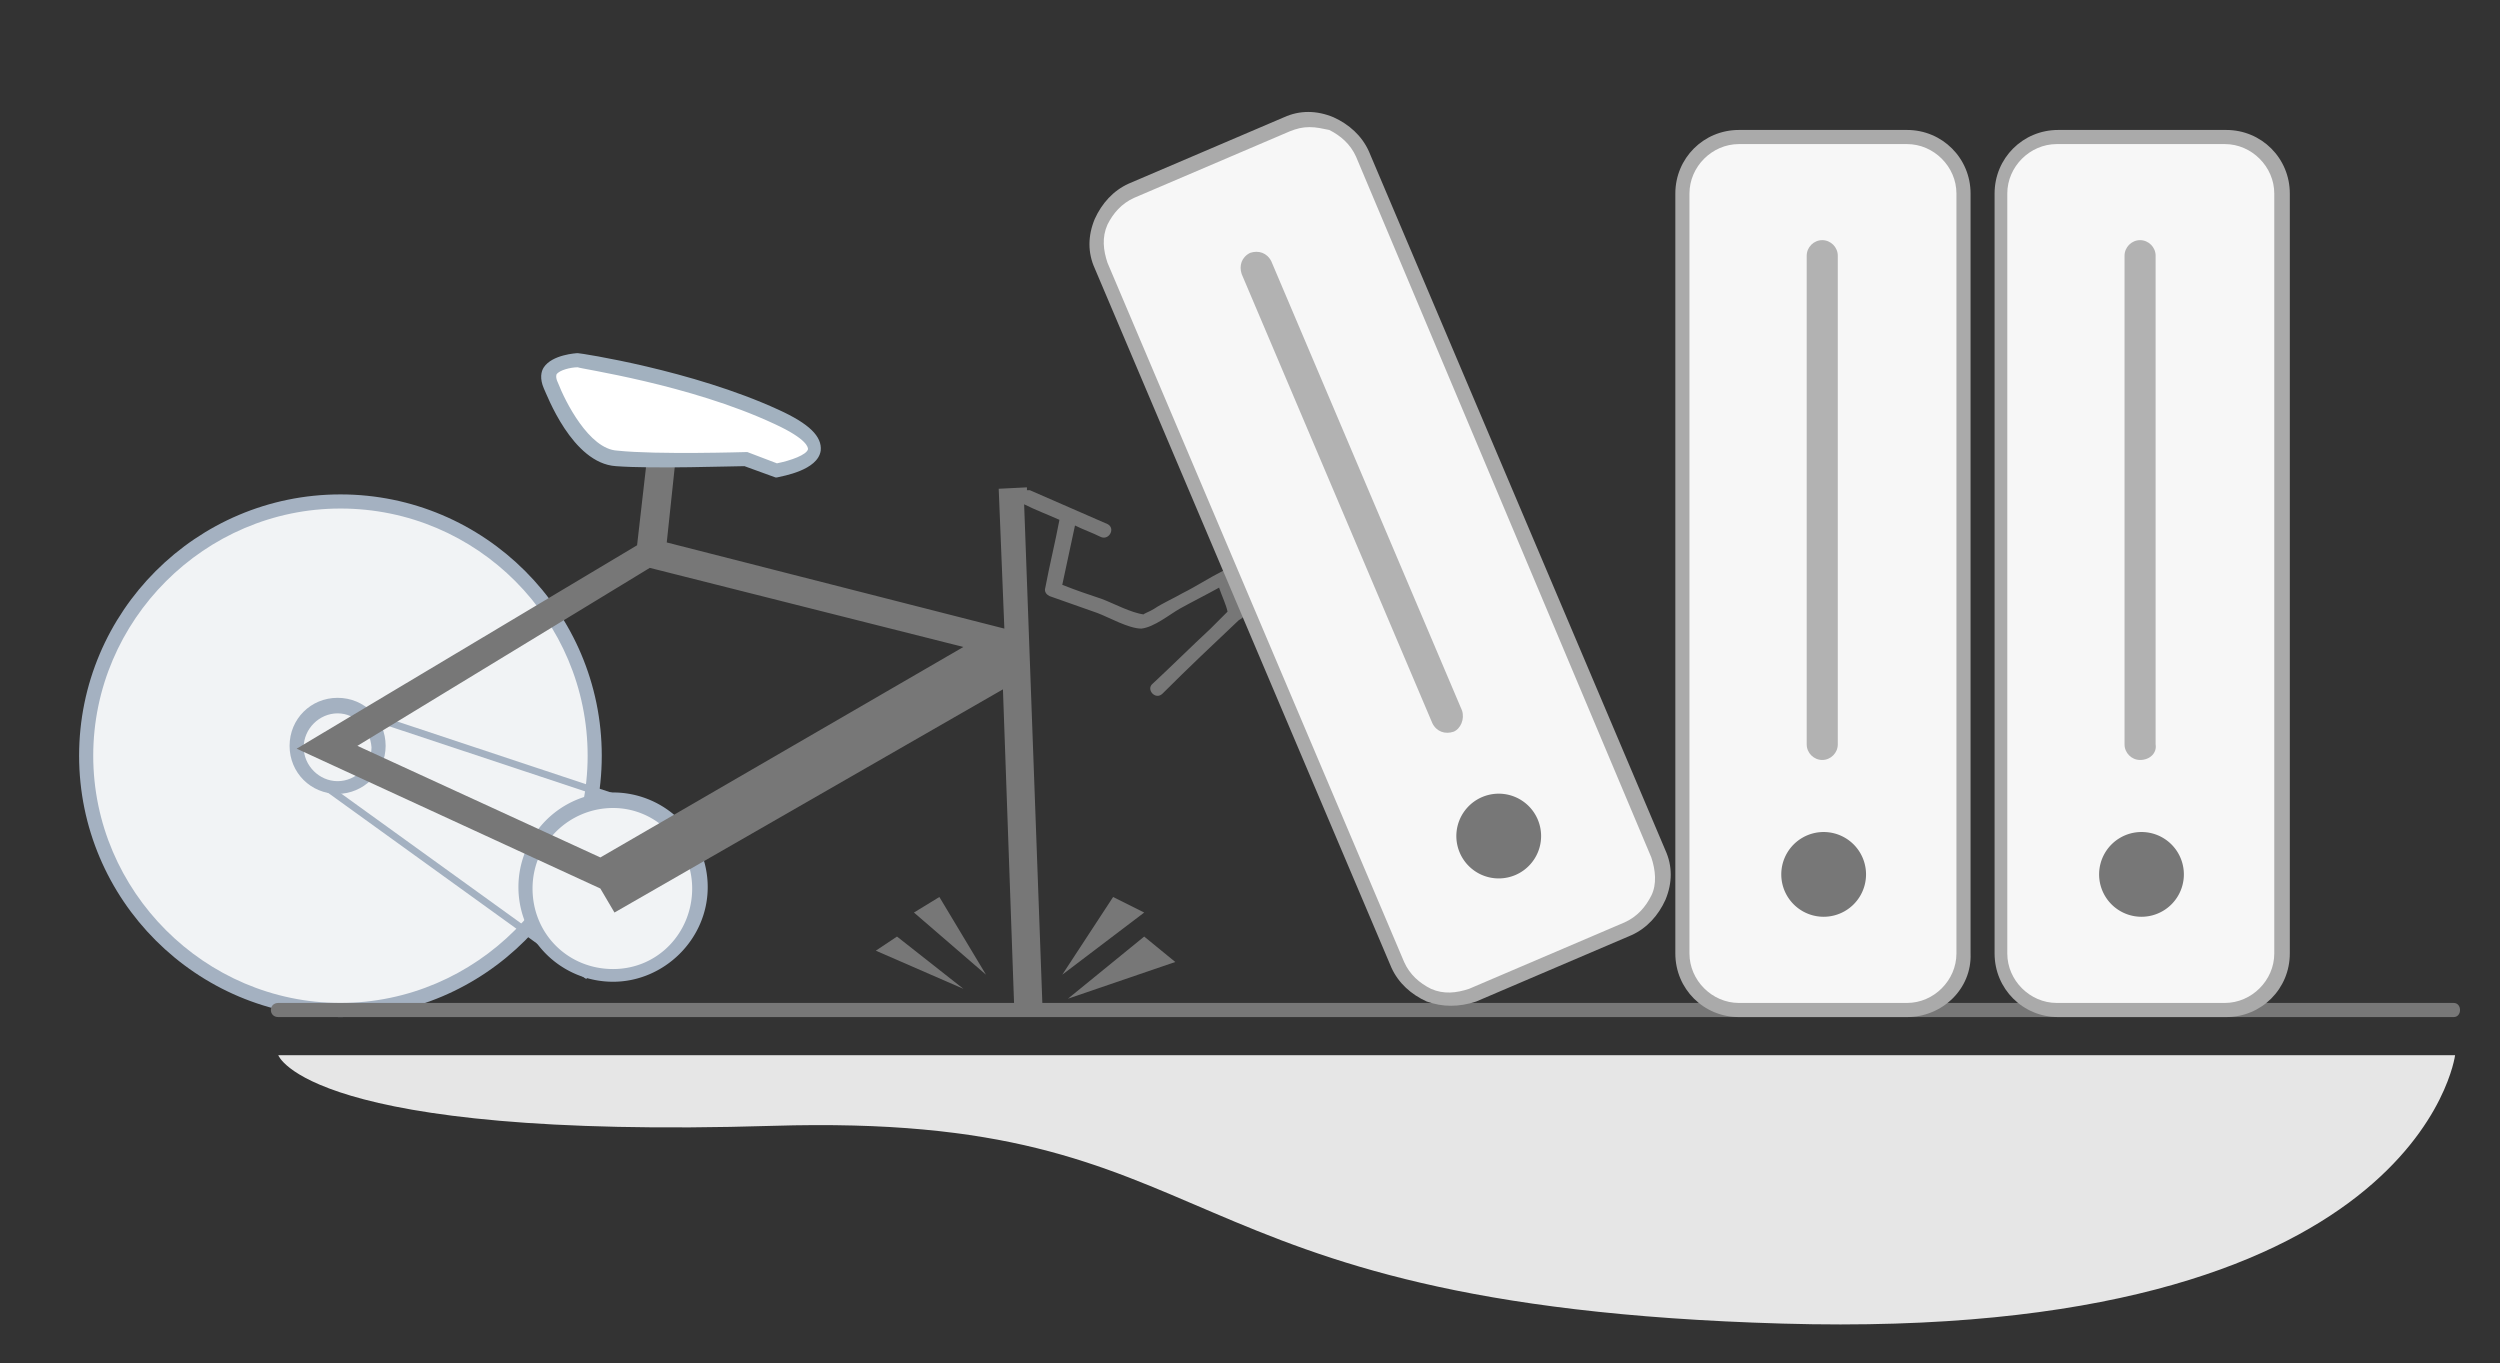 <?xml version="1.0" standalone="no"?><!DOCTYPE svg PUBLIC "-//W3C//DTD SVG 1.1//EN" "http://www.w3.org/Graphics/SVG/1.1/DTD/svg11.dtd"><svg t="1562643345824" class="icon" viewBox="0 0 1878 1024" version="1.1" xmlns="http://www.w3.org/2000/svg" p-id="13160" xmlns:xlink="http://www.w3.org/1999/xlink" width="366.797" height="200"><rect x="0" y="0" width="1878" height="1024" fill="#333333" stroke="none"/><defs><style type="text/css"></style></defs><path d="M255.735 567.71m-191.005 0a191.005 191.005 0 1 0 382.01 0 191.005 191.005 0 1 0-382.01 0Z" fill="#F1F3F5" p-id="13161"></path><path d="M255.735 764.021C147.498 764.021 59.424 675.946 59.424 567.71S147.498 371.399 255.735 371.399s196.311 88.075 196.311 196.311S363.971 764.021 255.735 764.021z m0-382.01c-101.869 0-185.699 83.83-185.699 185.699S153.865 753.409 255.735 753.409s185.699-83.83 185.699-185.699S358.665 382.01 255.735 382.01z" fill="#A4B1C1" p-id="13162"></path><path d="M460.535 667.457m-65.791 0a65.791 65.791 0 1 0 131.581 0 65.791 65.791 0 1 0-131.581 0Z" fill="#F1F3F5" p-id="13163"></path><path d="M460.535 737.492a71.096 71.096 0 1 1 71.096-71.096c0 39.262-32.895 71.096-71.096 71.096z m0-130.52c-32.895 0-60.485 26.528-60.485 60.485s26.528 60.485 60.485 60.485S519.959 700.352 519.959 667.457s-26.528-60.485-59.424-60.485z" fill="#A4B1C1" p-id="13164"></path><path d="M253.612 561.343m-30.773 0a30.773 30.773 0 1 0 61.546 0 30.773 30.773 0 1 0-61.546 0Z" fill="#F1F3F5" p-id="13165"></path><path d="M253.612 596.361c-20.162 0-36.079-15.917-36.079-36.079s15.917-36.079 36.079-36.079 36.079 15.917 36.079 36.079-16.978 36.079-36.079 36.079z m0-60.485c-13.795 0-25.467 11.673-25.467 25.467 0 13.795 11.673 25.467 25.467 25.467s25.467-11.673 25.467-25.467c-1.061-13.795-11.673-25.467-25.467-25.467z" fill="#A4B1C1" p-id="13166"></path><path d="M268.352 537.605l1.677-5.04L488.549 605.168l-1.677 5.04zM229.525 583.362l3.099-4.308 210.848 152.114-3.109 4.308z" fill="#A4B1C1" p-id="13167"></path><path d="M934.864 460.535c-3.183-9.55-6.367-19.101-8.489-28.651-1.061-3.183-4.245-5.306-7.428-3.183-10.611 5.306-20.162 11.673-30.773 16.978-7.428 4.245-14.856 7.428-21.223 11.673-3.183 2.122-9.55 4.245-7.428 4.245-9.55-1.061-23.345-8.489-31.834-11.673-9.55-3.183-19.101-6.367-29.712-10.611l9.55-44.568c6.367 3.183 12.734 5.306 19.101 8.489 6.367 3.183 11.673-6.367 5.306-9.55-19.101-8.489-39.262-16.978-58.363-25.467h-2.122v-2.122l-21.223 1.061 4.245 105.053-253.612-64.73 7.428-70.035-21.223-2.122-8.489 74.28L222.839 562.404l228.145 105.053 10.611 18.039L753.409 517.836l8.489 239.818 21.223-1.061-13.795-377.766c8.489 4.245 16.978 7.428 26.528 11.673-3.183 16.978-7.428 33.956-10.611 50.935-1.061 3.183 1.061 5.306 3.183 6.367 11.673 4.245 24.406 8.489 36.079 12.734 8.489 3.183 23.345 11.673 32.895 11.673 9.55-1.061 21.223-10.611 28.651-14.856 9.55-5.306 20.162-10.611 29.712-15.917 2.122 6.367 5.306 12.734 6.367 18.039l-3.183 3.183-9.55 9.55c-14.856 13.795-28.651 27.59-43.507 41.384-5.306 4.245 2.122 12.734 7.428 7.428 19.101-19.101 38.201-37.14 57.302-55.179 4.245-2.122 4.245-4.245 4.245-5.306zM450.984 644.112l-182.516-83.83L488.124 426.578l235.573 59.424-272.713 158.11zM836.178 673.824L797.977 732.187l61.546-46.69z" fill="#777777" p-id="13168"></path><path d="M686.558 685.496l54.118 46.69-35.018-58.363zM657.907 714.147l65.791 28.651-49.874-39.262zM802.222 750.226l80.647-27.59-23.345-19.101z" fill="#777777" p-id="13169"></path><path d="M413.845 289.691s19.101 53.057 49.874 55.179c29.712 2.122 97.625 0 97.625 0l23.345 8.489s65.791-10.611 0-40.323-148.56-42.446-148.56-42.446-30.773 1.061-22.284 19.101z" fill="#FFFFFF" p-id="13170"></path><path d="M582.566 358.665l-23.345-8.489c-8.489 0-68.974 2.122-96.564 0-32.895-2.122-51.996-54.118-54.118-58.363-3.183-7.428-2.122-12.734 0-15.917 6.367-9.55 24.406-10.611 25.467-10.611 2.122 0 85.952 12.734 150.682 42.446 23.345 10.611 32.895 20.162 31.834 30.773-2.122 14.856-28.651 19.101-32.895 20.162h-1.061z m-21.223-19.101l22.284 8.489c10.611-2.122 22.284-6.367 23.345-10.611 0-1.061 0-7.428-25.467-19.101-63.668-29.712-146.437-41.384-147.498-42.446-5.306 0-13.795 2.122-15.917 5.306 0 0-1.061 2.122 1.061 6.367 5.306 13.795 23.345 49.874 44.568 50.935 29.712 3.183 96.564 1.061 97.625 1.061z" fill="#A2B1BF" p-id="13171"></path><path d="M209.045 764.021h1634.155c6.367 0 6.367-10.611 0-10.611h-1634.155c-7.428 0-7.428 10.611 0 10.611z" fill="#777777" p-id="13172"></path><path d="M1223.494 697.169l-116.725 49.874c-21.223 9.55-46.69-1.061-56.24-22.284L827.689 198.433c-9.55-21.223 1.061-46.69 22.284-56.24l116.725-49.874c21.223-9.55 46.69 1.061 56.24 22.284l222.839 525.264c9.55 23.345-1.061 47.751-22.284 57.302z" fill="#F7F7F7" p-id="13173"></path><path d="M1089.791 755.532c-6.367 0-11.673-1.061-18.039-3.183-11.673-5.306-21.223-13.795-26.528-25.467L822.383 201.617c-5.306-11.673-5.306-24.406 0-37.14 5.306-11.673 13.795-21.223 25.467-26.528l116.725-49.874c11.673-5.306 24.406-5.306 37.14 0 11.673 5.306 21.223 13.795 26.528 25.467l222.839 525.264c5.306 11.673 5.306 24.406 0 37.14-5.306 11.673-13.795 21.223-25.467 26.528l-116.725 49.874c-6.367 2.122-12.734 3.183-19.101 3.183zM983.677 95.503c-5.306 0-9.55 1.061-14.856 3.183l-116.725 49.874c-9.55 4.245-15.917 11.673-20.162 20.162-4.245 9.55-3.183 19.101 0 28.651l222.839 525.264c4.245 9.55 11.673 15.917 20.162 20.162 9.55 4.245 19.101 3.183 28.651 0l116.725-49.874c9.55-4.245 15.917-11.673 20.162-20.162s3.183-19.101 0-28.651L1018.694 117.787c-4.245-9.55-11.673-15.917-20.162-20.162-5.306-1.061-9.55-2.122-14.856-2.122z" fill="#AAAAAA" p-id="13174"></path><path d="M1096.538 640.468a31.834 31.834 0 1 0 58.62-24.848 31.834 31.834 0 1 0-58.62 24.848Z" fill="#777777" p-id="13175"></path><path d="M1091.913 549.67c-6.367 2.122-12.734 0-15.917-6.367L932.742 205.861c-2.122-6.367 0-12.734 6.367-15.917 6.367-2.122 12.734 0 15.917 6.367l143.254 337.442c2.122 6.367-1.061 13.795-6.367 15.917z" fill="#B2B2B2" p-id="13176"></path><path d="M1432.539 758.715h-126.276c-23.345 0-42.446-19.101-42.446-42.446V145.376c0-23.345 19.101-42.446 42.446-42.446H1432.539c23.345 0 42.446 19.101 42.446 42.446v570.893c1.061 23.345-18.039 42.446-42.446 42.446z" fill="#F7F7F7" p-id="13177"></path><path d="M1432.539 764.021h-126.276c-26.528 0-47.751-21.223-47.751-47.751V145.376c0-26.528 21.223-47.751 47.751-47.751H1432.539c26.528 0 47.751 21.223 47.751 47.751v570.893c1.061 26.528-21.223 47.751-47.751 47.751z m-126.276-655.784c-20.162 0-37.14 16.978-37.14 37.14v570.893c0 20.162 16.978 37.14 37.14 37.14H1432.539c20.162 0 37.14-16.978 37.14-37.14V145.376c0-20.162-16.978-37.14-37.14-37.14h-126.276z" fill="#AAAAAA" p-id="13178"></path><path d="M1369.932 656.846m-31.834 0a31.834 31.834 0 1 0 63.668 0 31.834 31.834 0 1 0-63.668 0Z" fill="#777777" p-id="13179"></path><path d="M1368.87 570.893c-6.367 0-11.673-5.306-11.673-11.673V192.066c0-6.367 5.306-11.673 11.673-11.673 6.367 0 11.673 5.306 11.673 11.673v367.154c0 6.367-5.306 11.673-11.673 11.673z" fill="#B2B2B2" p-id="13180"></path><path d="M1672.356 758.715h-126.276c-23.345 0-42.446-19.101-42.446-42.446V145.376c0-23.345 19.101-42.446 42.446-42.446h126.276c23.345 0 42.446 19.101 42.446 42.446v570.893c0 23.345-19.101 42.446-42.446 42.446z" fill="#F7F7F7" p-id="13181"></path><path d="M1672.356 764.021h-126.276c-26.528 0-47.751-21.223-47.751-47.751V145.376c0-26.528 21.223-47.751 47.751-47.751h126.276c26.528 0 47.751 21.223 47.751 47.751v570.893c0 26.528-21.223 47.751-47.751 47.751z m-127.337-655.784c-20.162 0-37.14 16.978-37.14 37.14v570.893c0 20.162 16.978 37.14 37.14 37.14h126.276c20.162 0 37.14-16.978 37.14-37.14V145.376c0-20.162-16.978-37.14-37.14-37.14h-126.276z" fill="#AAAAAA" p-id="13182"></path><path d="M1608.688 656.846m-31.834 0a31.834 31.834 0 1 0 63.668 0 31.834 31.834 0 1 0-63.668 0Z" fill="#777777" p-id="13183"></path><path d="M1607.627 570.893c-6.367 0-11.673-5.306-11.673-11.673V192.066c0-6.367 5.306-11.673 11.673-11.673 6.367 0 11.673 5.306 11.673 11.673v367.154c1.061 6.367-4.245 11.673-11.673 11.673z" fill="#B2B2B2" p-id="13184"></path><path d="M209.045 792.672h1635.217s-27.59 215.411-505.103 201.617c-478.574-13.795-409.6-159.171-758.715-148.56s-371.399-53.057-371.399-53.057z" fill="#E6E6E6" p-id="13185"></path></svg>